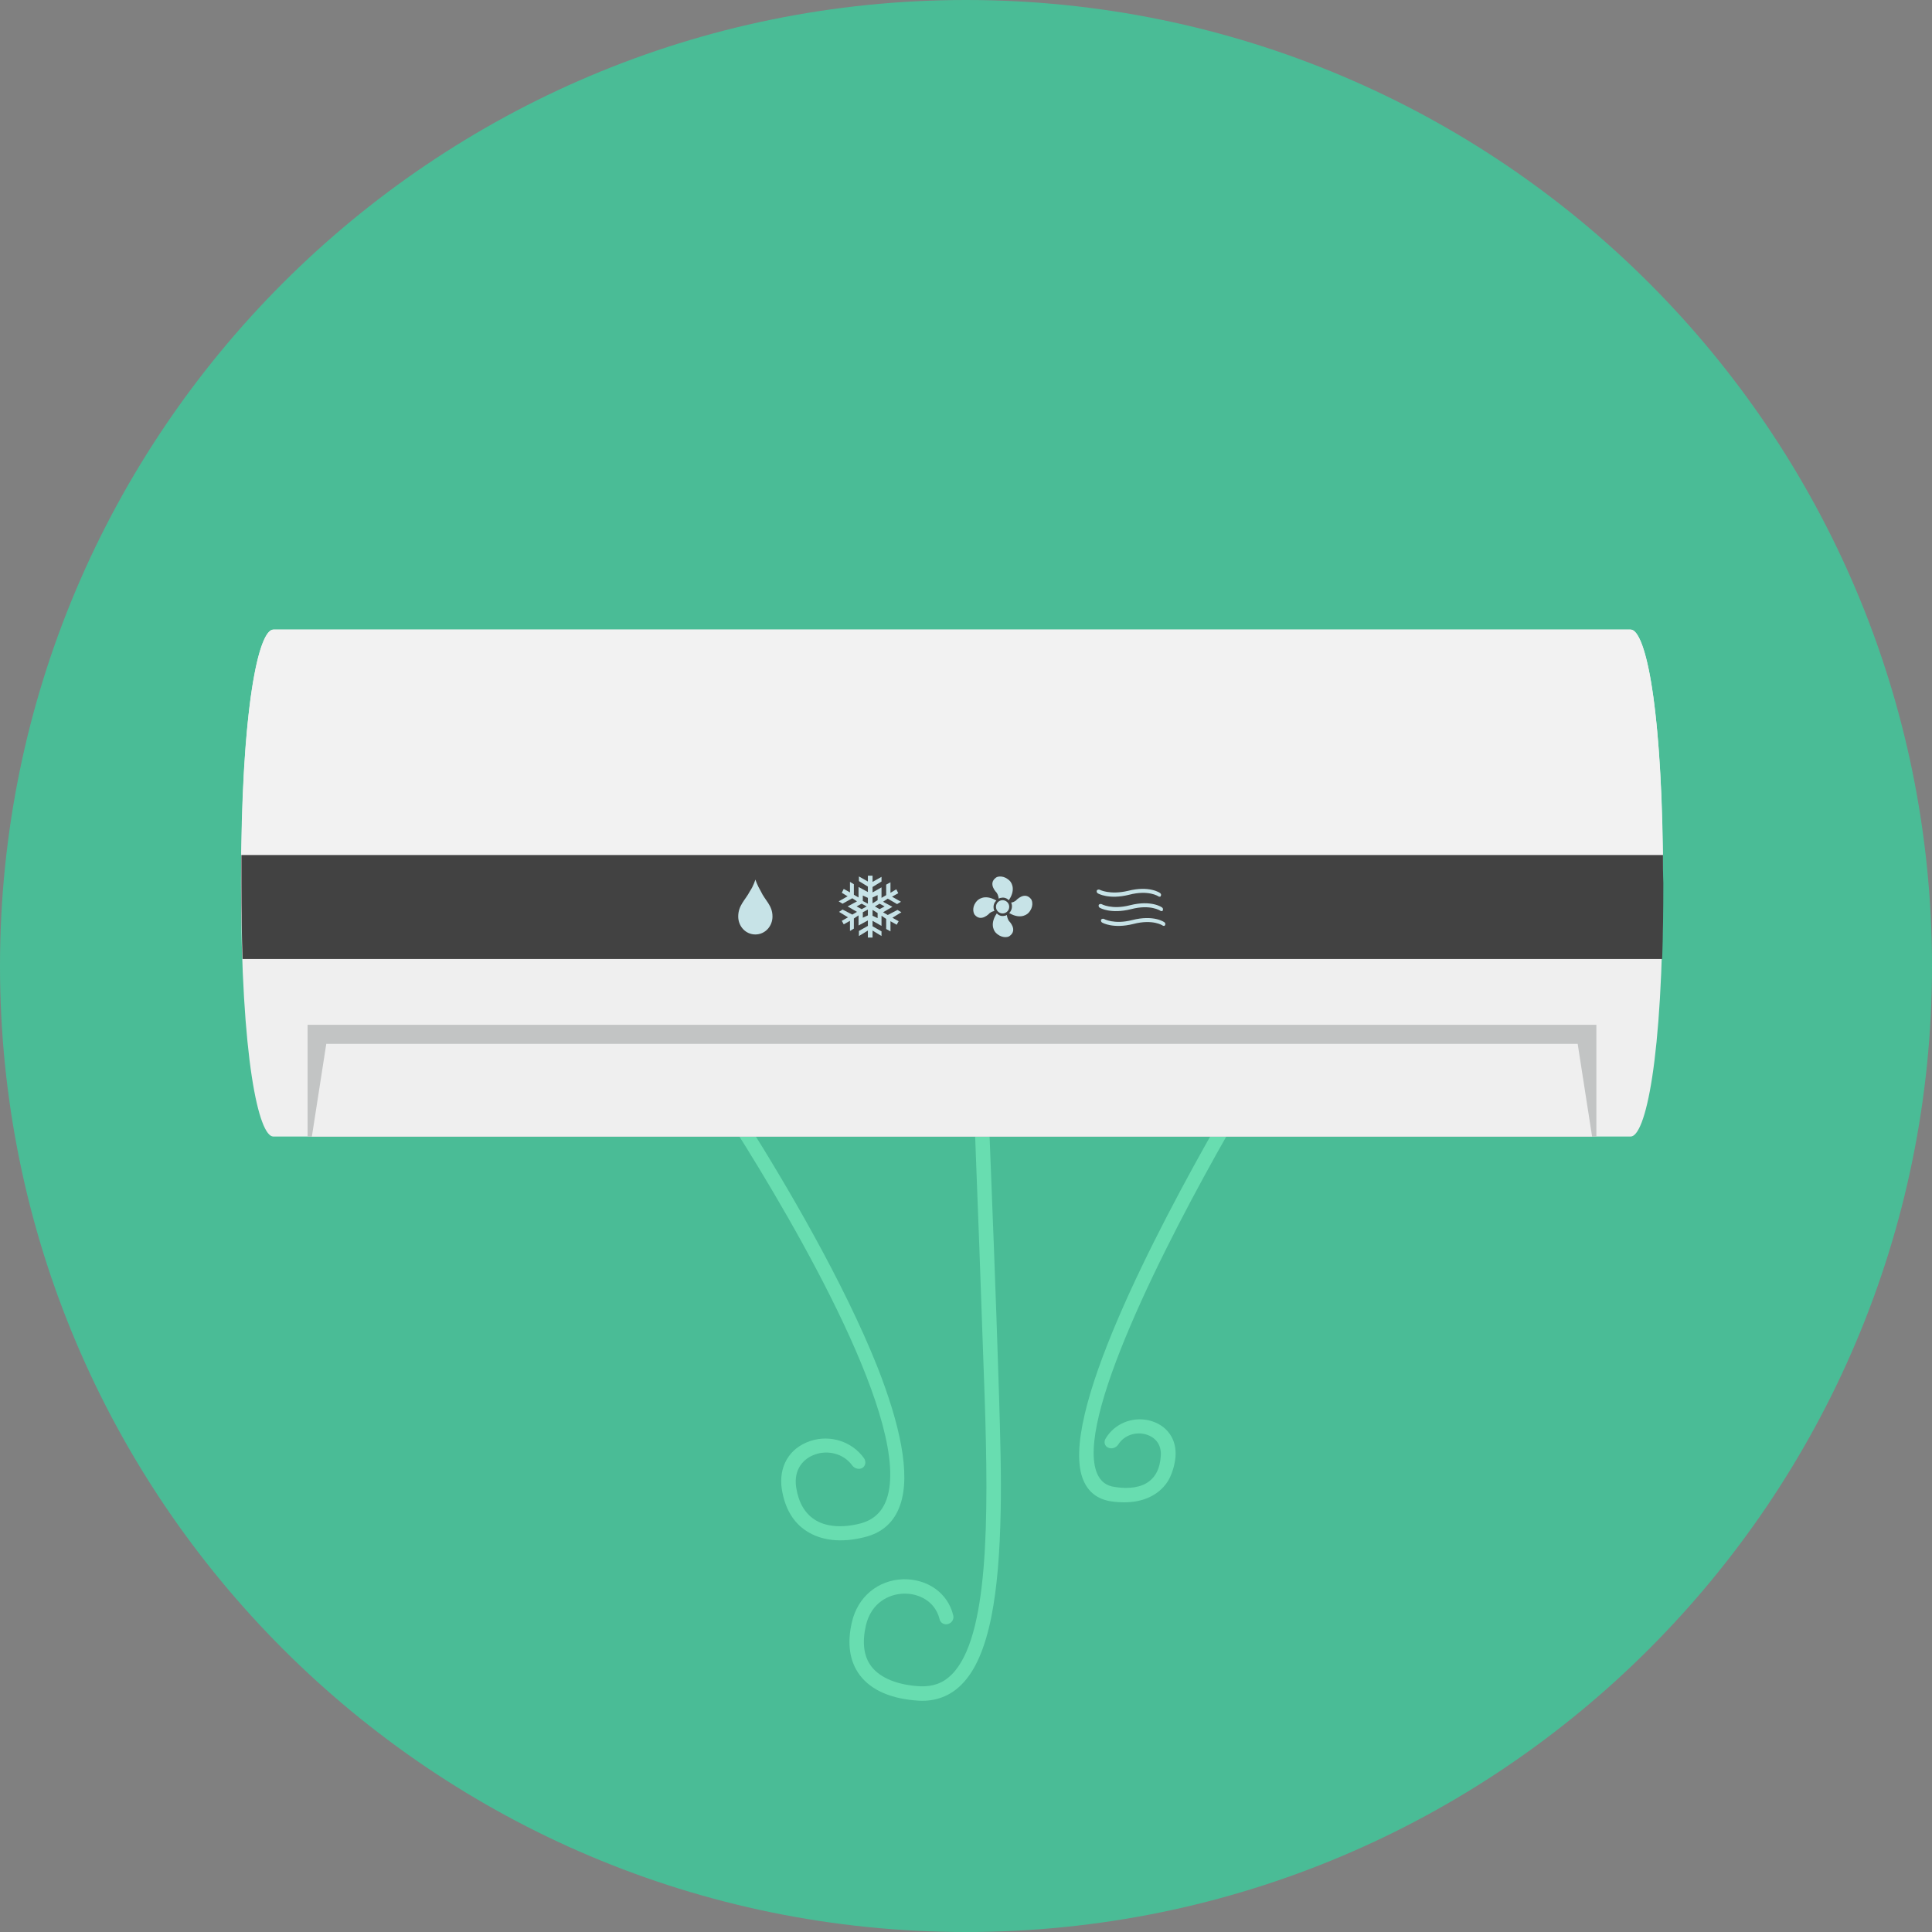 <?xml version="1.0" encoding="iso-8859-1"?>
<!-- Generator: Adobe Illustrator 19.0.0, SVG Export Plug-In . SVG Version: 6.00 Build 0)  -->
<svg version="1.1" id="Layer_1" xmlns="http://www.w3.org/2000/svg" xmlns:xlink="http://www.w3.org/1999/xlink" x="0px" y="0px"
	 viewBox="0 0 496.2 496.2" style="enable-background:new 0 0 496.2 496.2;" xml:space="preserve">
<rect x="0" y="0" width="496.2" height="496.2" fill="#808080" stroke="none"/>
<path style="fill:#4ABC96;" d="M496.2,248.1C496.2,111.1,385.1,0,248.1,0S0,111.1,0,248.1s111.1,248.1,248.1,248.1
	S496.2,385.1,496.2,248.1z"/>
<g>
	<path style="fill:#68DDB0;" d="M227.7,385.1c-1.2,3.3-3.4,5.3-6.8,6.2c-4.8,1.2-9,0.8-11.8-1.1c-2.4-1.6-4-4.3-4.6-8.1
		c-0.8-4.9,2.1-7.7,5-8.6c2.9-1,7-0.4,9.4,2.9c0.6,0.8,1.8,1.1,2.6,0.6s1-1.6,0.4-2.5c-3.1-4.3-8.7-6.1-13.8-4.4
		c-5.4,1.8-8.2,6.6-7.3,12.4c0.8,4.9,2.9,8.5,6.3,10.7c3.8,2.5,9,3.1,14.9,1.6c4.6-1.1,7.7-3.9,9.2-8.3c2.8-8-0.2-21-5.8-35.3
		c-8.7-21.9-23.6-47.2-33.7-63.2c-1.1,0.5-2.2,1-3.3,1.5C204.8,315.4,234.3,366.3,227.7,385.1z"/>
	<path style="fill:#68DDB0;" d="M278.3,380.3c1.3,3,3.7,4.8,7.1,5.3c4.9,0.7,9-0.1,12-2.4c1.3-1,2.4-2.3,3.1-3.8s1.2-3.2,1.4-5.2
		c0.4-4.7-2.3-8.3-6.8-9.4c-4.3-1-8.8,0.8-11.1,4.6c-0.6,0.9-0.3,2,0.6,2.4s2,0.1,2.6-0.8c1.6-2.5,4.5-3.2,6.7-2.7
		c2.3,0.5,4.6,2.3,4.2,5.9c-0.2,2.8-1.2,4.9-2.9,6.2c-2,1.6-5.2,2.1-8.9,1.5c-2.2-0.3-3.6-1.4-4.5-3.4c-5.8-13.3,17.2-58.7,34-88.1
		c-1.1-0.5-2.2-1-3.3-1.5C297.3,315.6,271.4,364.7,278.3,380.3z"/>
	<path style="fill:#68DDB0;" d="M244.4,430.1c-2.2,2.2-4.8,3.1-8,3c-5.8-0.3-10.3-2.1-12.6-5.1c-2-2.6-2.4-6.2-1.4-10.6
		c1.4-5.8,5.9-8,9.7-8.1c3.7-0.1,8,1.8,9.2,6.5c0.2,1,1.2,1.6,2.2,1.3c1-0.3,1.6-1.3,1.3-2.3c-1.4-5.7-6.6-9.3-12.8-9.2
		c-6.5,0.2-11.7,4.5-13.2,11c-1.3,5.5-0.6,10.1,2,13.6c3,4,8.3,6.2,15.3,6.6c4.2,0.2,7.9-1.2,10.8-4.1c7.4-7.3,9.7-24,10.1-44.4
		c0.2-9.2-0.1-19.2-0.4-29.4c-0.8-26-1.9-53.4-2.6-71c-1.2,0-2.4,0-3.7,0.1c0.7,17.6,1.7,45,2.6,71.1
		C253.9,389.8,254,420.6,244.4,430.1z"/>
</g>
<path style="fill:#EFEFEF;" d="M418.8,291.9H70.2c-3.7,0-8.3-19.5-8.3-65.1s4.6-65.1,8.3-65.1h348.6c3.7,0,8.3,19,8.3,65.1
	S422.5,291.9,418.8,291.9z"/>
<rect x="79" y="263.2" style="fill:#C2C4C4;" width="331" height="28.7"/>
<polygon style="fill:#EFEFEF;" points="83.8,268.1 80.1,291.9 408.9,291.9 405.2,268.1 "/>
<path style="fill:#F2F2F2;" d="M418.8,161.7H70.2c-3.5,0-7.8,17.5-8.2,57.9h365.1C426.6,178.7,422.3,161.7,418.8,161.7z"/>
<path style="fill:#424242;" d="M427.1,219.6H62c0,2.3,0,4.7,0,7.2c0,7.1,0.1,13.6,0.3,19.5h364.6c0.2-5.9,0.3-12.4,0.3-19.5
	C427.1,224.3,427.1,221.9,427.1,219.6z"/>
<g>
	<path style="fill:#C7E3E7;" d="M195.4,228.9c-0.9-1.5-1.4-3-1.4-3l0,0c0,0-0.4,1.5-1.4,3c-1.2,2.3-3,3.6-3,6.5
		c0,2.5,1.9,4.6,4.4,4.6l0,0c2.5,0,4.4-2.1,4.4-4.6C198.4,232.5,196.5,231.3,195.4,228.9z"/>
	<path style="fill:#C7E3E7;" d="M224.1,225v1.5l2.3-1.3v1.2l-2.3,1.4v1.4l2.3-1.3v2.7l1.2-0.7v-2.7l1.1-0.6v2.7l1.5-0.9l0.5,1
		l-1.6,0.9l2.3,1.3l-1,0.6l-2.4-1.4l-1.2,0.8l2.4,1.3l-2.4,1.4l1.2,0.7l2.5-1.3l1,0.6l-2.3,1.4l1.6,0.9l-0.5,0.9l-1.6-0.9v2.6
		l-1.1-0.6V236l-1.2-0.8v2.6l-2.3-1.3v1.4l2.3,1.3v1.2l-2.3-1.4v1.8h-1.2V239l-2.3,1.4v-1.3l2.3-1.3v-1.4l-2.4,1.3v-2.6l-1.2,0.8
		v2.6l-1,0.6v-2.6l-1.6,0.9l-0.5-0.9l1.6-0.9l-2.3-1.4l0.9-0.6l2.5,1.3l1.2-0.7l-2.4-1.4l2.4-1.3l-1.2-0.8l-2.5,1.4l-1-0.6l2.3-1.3
		l-1.5-0.9l0.5-1l1.6,0.9v-2.7l1,0.6v2.7l1.2,0.7v-2.7l2.4,1.3v-1.4l-2.3-1.4v-1.2l2.3,1.3v-1.5h1.2V225z M220,232.8l1.3,0.7
		l1.3-0.7l-1.3-0.7L220,232.8z M221.6,230v1.4l1.3,0.7v-1.5L221.6,230z M221.6,235.7l1.3-0.6v-1.5l-1.3,0.7V235.7z M224.1,230.5v1.5
		l1.3-0.8v-1.3L224.1,230.5z M224.1,235.2l1.3,0.6v-1.3l-1.3-0.8V235.2z M224.7,232.8l1.2,0.7l1.3-0.7l-1.3-0.7L224.7,232.8z"/>
	<circle style="fill:#C7E3E7;" cx="257.5" cy="232.9" r="1.7"/>
	<path style="fill:#C7E3E7;" d="M255.9,231.3c-3.2-1.9-4.9,0-4.9,0c-1.4,1.4-1.1,3-0.7,3.6c1.7,2.1,3.9-0.4,3.9-0.4
		c0.4-0.3,0.9-0.5,1.2-0.5C255,233.1,255.1,232,255.9,231.3z"/>
	<path style="fill:#C7E3E7;" d="M259.3,240.4c2.2-1.6-0.2-3.9-0.2-3.9c-0.4-0.6-0.5-1.4-0.5-1.5c-0.2,0.1-0.4,0.2-0.6,0.2
		c-0.8,0.2-1.5-0.1-2-0.6c-2.1,3.1-0.3,4.9-0.3,4.9C257.1,241,258.8,240.8,259.3,240.4z"/>
	<path style="fill:#C7E3E7;" d="M259.2,234.5c3.2,1.9,4.9,0,4.9,0c1.4-1.4,1.1-3.1,0.7-3.6c-1.7-2.1-3.9,0.4-3.9,0.4
		c-0.4,0.3-0.9,0.5-1.2,0.5C260.1,232.7,259.9,233.8,259.2,234.5z"/>
	<path style="fill:#C7E3E7;" d="M255.8,225.4c-2.2,1.6,0.2,3.9,0.2,3.9c0.4,0.6,0.5,1.4,0.5,1.5c0.2-0.1,0.4-0.2,0.6-0.2
		c0.8-0.2,1.5,0.1,2,0.6c2.1-3.1,0.3-4.9,0.3-4.9C258,224.8,256.3,225,255.8,225.4z"/>
	<path style="fill:#C7E3E7;" d="M297.9,230.3c-0.1,0-0.3,0-0.4-0.1c0,0-2.5-1.7-7.5-0.4c-5.2,1.3-8-0.3-8.1-0.4
		c-0.2-0.1-0.3-0.5-0.2-0.7s0.5-0.3,0.7-0.2c0,0,2.6,1.4,7.3,0.3c5.5-1.4,8.2,0.5,8.3,0.6c0.2,0.2,0.3,0.5,0.1,0.7
		C298.2,230.2,298,230.3,297.9,230.3z"/>
	<path style="fill:#C7E3E7;" d="M298.4,234c-0.1,0-0.3,0-0.4-0.1c0,0-2.5-1.7-7.5-0.4c-5.2,1.3-8-0.3-8.1-0.4
		c-0.2-0.1-0.3-0.5-0.2-0.7c0.1-0.2,0.5-0.3,0.7-0.2c0,0,2.6,1.5,7.3,0.3c5.5-1.4,8.2,0.5,8.3,0.6c0.2,0.2,0.3,0.5,0.1,0.7
		C298.7,233.9,298.6,234,298.4,234z"/>
	<path style="fill:#C7E3E7;" d="M299,237.8c-0.1,0-0.3,0-0.4-0.1c0,0-2.5-1.7-7.5-0.4c-5.2,1.3-8-0.3-8.1-0.4
		c-0.2-0.1-0.3-0.5-0.2-0.7c0.1-0.2,0.5-0.3,0.7-0.2c0,0,2.6,1.5,7.3,0.3c5.5-1.4,8.2,0.5,8.3,0.6c0.2,0.2,0.3,0.5,0.1,0.7
		C299.2,237.7,299.1,237.8,299,237.8z"/>
</g>
<g>
</g>
<g>
</g>
<g>
</g>
<g>
</g>
<g>
</g>
<g>
</g>
<g>
</g>
<g>
</g>
<g>
</g>
<g>
</g>
<g>
</g>
<g>
</g>
<g>
</g>
<g>
</g>
<g>
</g>
</svg>
